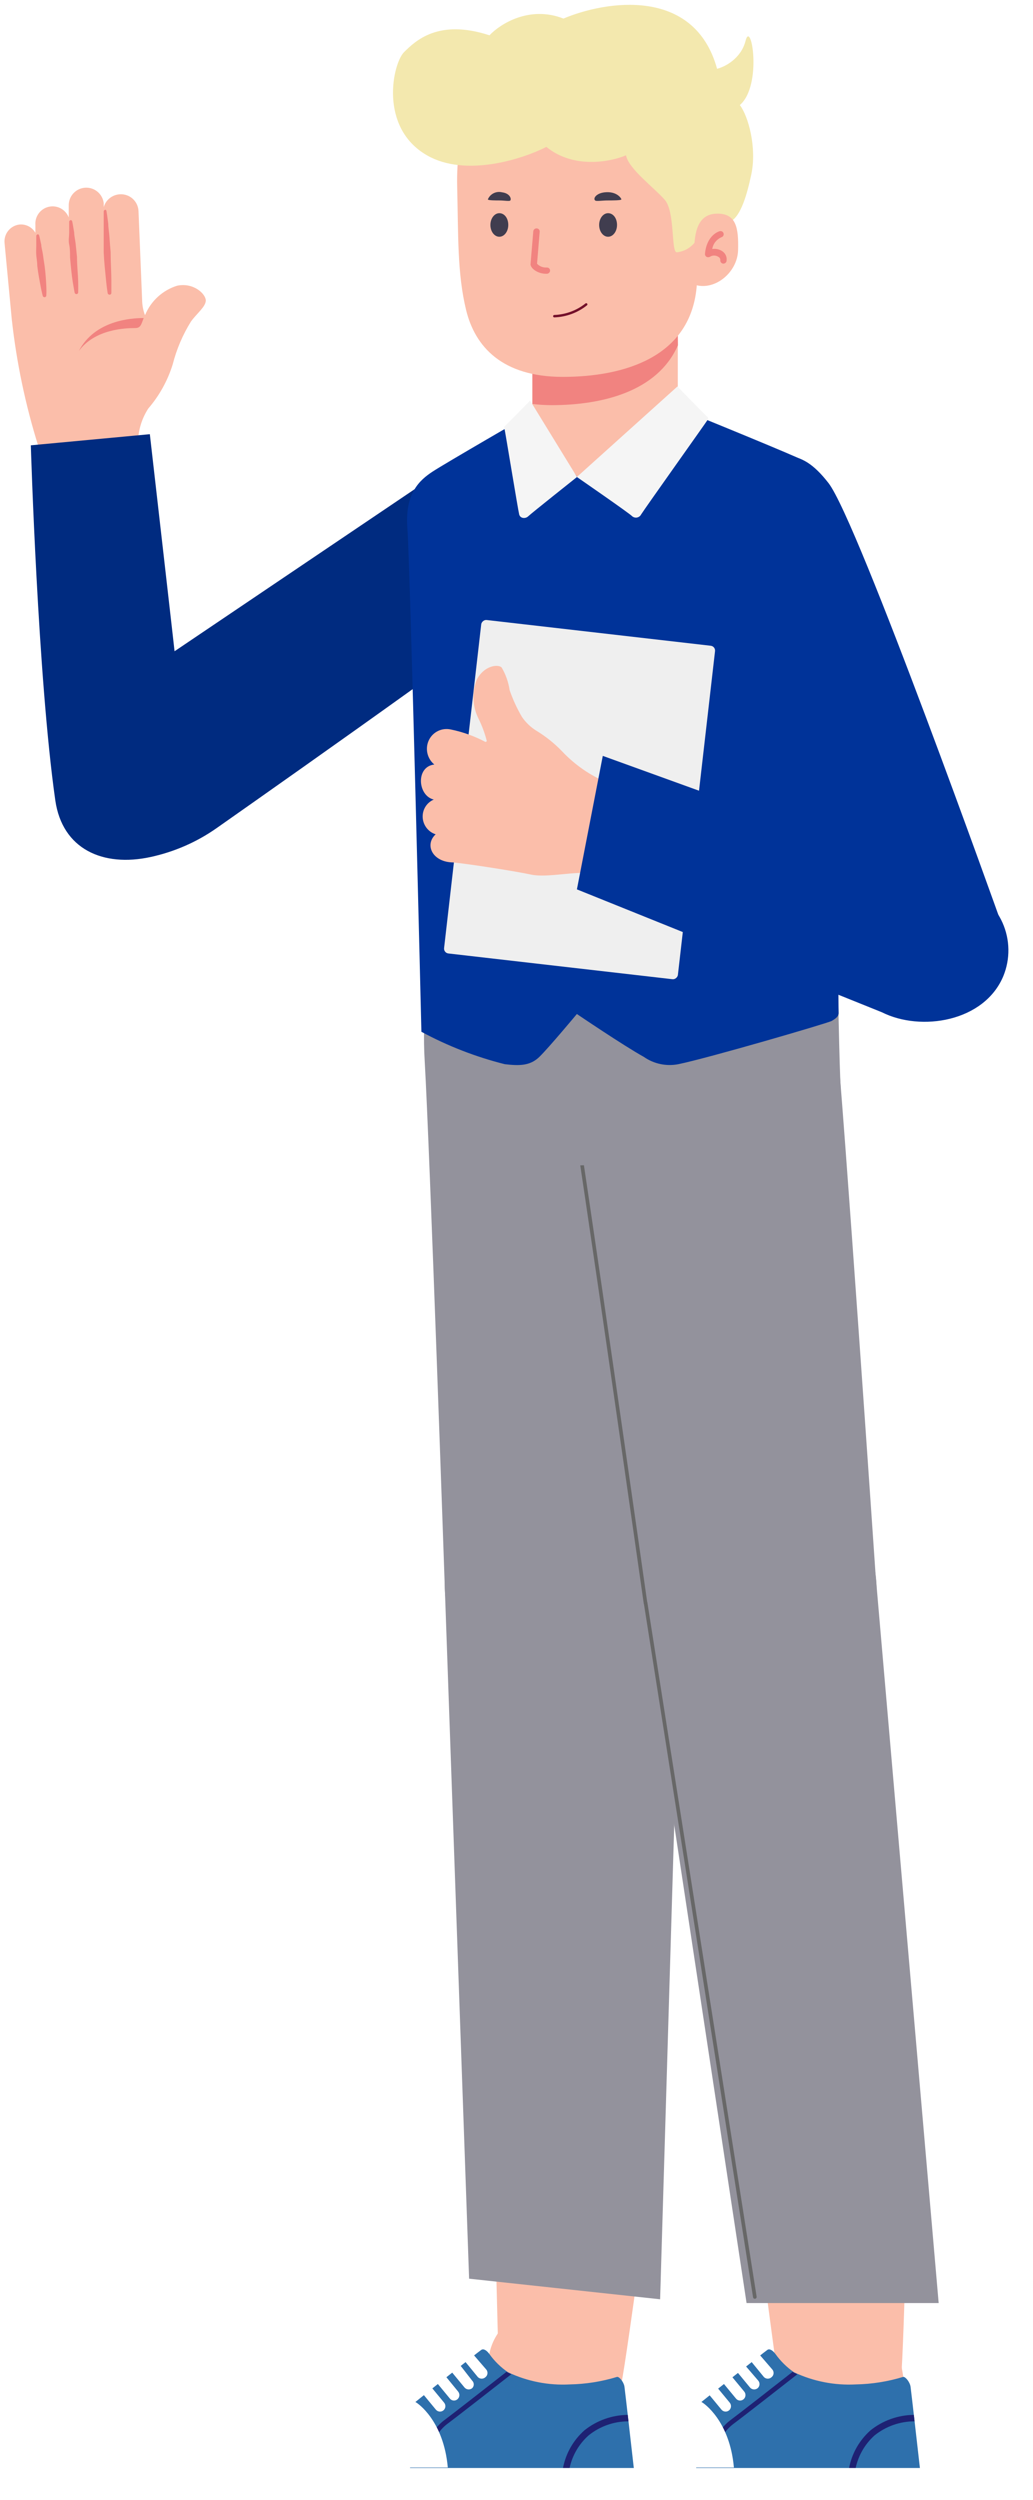 <svg width="213" height="515" viewBox="0 0 213 515" fill="none" xmlns="http://www.w3.org/2000/svg">
<g clip-path="url(#clip0_21_291)">
<path d="M109.763 64.046H139.759V98.424H109.763V64.046Z" fill="#FBBEAA"/>
<path d="M139.685 64.046H109.789V83.226C111.095 83.384 112.409 83.465 113.725 83.469C124.039 83.469 135.574 80.725 139.784 71.135L139.685 64.046Z" fill="#F18380"/>
<path d="M94.267 38.53C94.516 48.46 94.267 56.301 96.11 63.876C97.954 71.451 103.584 77.642 116.041 77.642C128.497 77.642 142.698 73.685 143.694 58.511C145.737 56.35 149.051 48.654 149.175 40.035C149.3 31.416 148.602 13.183 128.448 10.391C108.293 7.599 93.719 14.81 94.267 38.53Z" fill="#FBBEAA"/>
<path d="M104.805 46.347C104.805 47.682 103.983 48.775 102.962 48.775C101.94 48.775 101.118 47.682 101.118 46.347C101.118 45.012 101.94 43.919 102.962 43.919C103.983 43.919 104.805 44.914 104.805 46.347Z" fill="#403D4F"/>
<path d="M127.228 46.347C127.228 47.682 126.405 48.775 125.384 48.775C124.363 48.775 123.54 47.682 123.54 46.347C123.54 45.012 124.363 43.919 125.384 43.919C126.405 43.919 127.228 44.914 127.228 46.347Z" fill="#403D4F"/>
<path d="M122.718 41.297C122.892 41.516 124.213 41.297 125.209 41.297C126.206 41.297 128.124 41.297 128.124 41.079C128.124 40.86 127.177 39.355 124.686 39.622C122.892 39.816 122.245 40.909 122.718 41.297Z" fill="#403D4F"/>
<path d="M105.228 41.297C105.079 41.516 103.958 41.297 103.086 41.297C102.214 41.297 100.594 41.297 100.594 41.079C100.818 40.528 101.24 40.077 101.782 39.808C102.323 39.54 102.946 39.474 103.534 39.622C105.079 39.816 105.502 40.909 105.228 41.297Z" fill="#403D4F"/>
<path d="M112.579 56.398C110.835 56.398 109.44 55.282 109.39 54.48L109.963 47.634C109.982 47.464 110.068 47.309 110.203 47.2C110.338 47.091 110.511 47.038 110.685 47.051C110.77 47.057 110.854 47.08 110.93 47.117C111.006 47.155 111.074 47.207 111.129 47.27C111.185 47.333 111.227 47.407 111.254 47.486C111.28 47.565 111.29 47.648 111.283 47.731L110.735 54.335C110.987 54.601 111.297 54.809 111.641 54.943C111.986 55.078 112.358 55.135 112.728 55.112C112.815 55.105 112.903 55.116 112.986 55.143C113.068 55.17 113.145 55.214 113.21 55.27C113.275 55.327 113.328 55.396 113.365 55.473C113.402 55.55 113.423 55.634 113.426 55.719C113.426 55.891 113.36 56.057 113.239 56.183C113.119 56.309 112.954 56.386 112.778 56.398H112.579Z" fill="#F18380"/>
<path d="M139.58 51.98C142.312 51.659 144.067 49.552 144.562 47.124C145.058 44.696 146.612 45.91 149.545 45.91C152.478 45.91 153.977 40.29 154.9 36.014C156.1 30.453 154.313 23.944 152.553 21.644C157.246 17.621 154.9 3.826 153.727 8.424C152.788 12.103 149.425 13.789 147.86 14.172C143.167 -2.842 124.786 0.186 116.182 3.826C109.143 1.067 103.081 4.976 100.93 7.275C90.371 3.826 85.678 8.424 83.331 10.723C80.985 13.023 78.051 26.243 88.024 31.991C96.002 36.589 107.774 32.757 112.663 30.266C118.294 34.865 125.959 33.332 129.088 31.991C129.557 34.75 134.937 38.697 137.088 41.187C139.239 43.678 138.334 52.126 139.58 51.98Z" fill="#F3E8AE"/>
<path d="M143.147 50.96C143.271 48.192 143.72 44.113 147.756 44.016C151.791 43.919 152.315 46.881 152.19 51.542C152.065 56.204 147.207 60.161 142.947 58.559L143.147 50.96Z" fill="#FBBEAA"/>
<path d="M149.076 54.31C148.901 54.281 148.746 54.185 148.643 54.044C148.54 53.903 148.499 53.728 148.528 53.558C148.528 53.421 148.488 53.287 148.413 53.171C148.338 53.055 148.231 52.962 148.104 52.902C147.85 52.736 147.551 52.648 147.245 52.648C146.939 52.648 146.64 52.736 146.385 52.902C146.275 52.962 146.15 52.993 146.024 52.993C145.898 52.993 145.773 52.962 145.663 52.902C145.561 52.837 145.48 52.746 145.427 52.639C145.375 52.532 145.353 52.413 145.364 52.295C145.713 48.386 148.279 47.658 148.378 47.634C148.463 47.608 148.553 47.6 148.641 47.61C148.73 47.619 148.815 47.647 148.893 47.69C148.97 47.733 149.037 47.792 149.09 47.861C149.143 47.931 149.181 48.011 149.201 48.095C149.247 48.256 149.225 48.428 149.141 48.574C149.057 48.72 148.917 48.827 148.752 48.872C148.254 49.092 147.821 49.429 147.49 49.852C147.159 50.276 146.943 50.774 146.859 51.3C147.541 51.191 148.241 51.33 148.827 51.688C149.168 51.883 149.444 52.171 149.621 52.515C149.798 52.86 149.868 53.248 149.823 53.631C149.828 53.725 149.811 53.82 149.774 53.907C149.737 53.995 149.681 54.074 149.61 54.138C149.539 54.203 149.455 54.252 149.362 54.281C149.27 54.311 149.172 54.321 149.076 54.31Z" fill="#F18380"/>
<path d="M114.297 65.138C116.702 65.048 119.011 64.195 120.874 62.71" stroke="#73102A" stroke-width="0.5" stroke-miterlimit="10" stroke-linecap="round"/>
</g>
<path d="M28.47 91.924C28.345 89.183 29.079 86.471 30.57 84.167C32.865 81.505 34.584 78.398 35.62 75.04C36.416 71.922 37.689 68.947 39.392 66.217C40.609 64.544 42.435 63.175 42.435 61.897C42.435 60.619 40.001 58.155 36.532 58.855C35.047 59.318 33.682 60.103 32.535 61.155C31.389 62.207 30.489 63.499 29.9 64.939C29.568 64.062 29.373 63.138 29.322 62.201L28.562 43.552C28.55 43.069 28.442 42.593 28.243 42.152C28.045 41.711 27.759 41.314 27.405 40.985C27.051 40.656 26.634 40.401 26.179 40.236C25.725 40.071 25.242 39.999 24.759 40.023C23.99 40.056 23.251 40.329 22.645 40.804C22.039 41.279 21.598 41.931 21.382 42.67V41.818C21.265 40.911 20.809 40.083 20.107 39.498C19.404 38.914 18.506 38.617 17.593 38.667C16.68 38.717 15.82 39.11 15.186 39.768C14.551 40.426 14.189 41.3 14.172 42.214V44.8C13.867 44.002 13.286 43.341 12.535 42.936C11.783 42.532 10.911 42.41 10.078 42.595C9.245 42.779 8.505 43.257 7.995 43.941C7.484 44.625 7.236 45.469 7.296 46.321V47.964C6.969 47.388 6.481 46.92 5.892 46.618C5.303 46.315 4.639 46.191 3.98 46.26C3.078 46.374 2.257 46.835 1.689 47.545C1.121 48.255 0.852 49.158 0.938 50.063L2.429 65.791C3.405 74.659 5.239 83.411 7.905 91.924C7.937 93.346 8.266 94.745 8.871 96.031C9.477 97.318 10.344 98.464 11.419 99.395C12.493 100.326 13.751 101.022 15.11 101.439C16.47 101.855 17.902 101.982 19.313 101.812C20.591 101.854 21.862 101.622 23.042 101.13C24.222 100.638 25.282 99.898 26.15 98.96C27.019 98.022 27.676 96.909 28.076 95.695C28.476 94.481 28.611 93.195 28.47 91.924Z" fill="#FBBEAA"/>
<path d="M27.862 67.587C29.018 67.587 29.109 66.856 29.627 65.518C27.041 65.518 19.526 66.004 16.241 72.332C19.556 67.769 25.915 67.587 27.862 67.587ZM21.96 43.522C21.96 43.522 22.142 44.587 22.325 46.139C22.325 46.929 22.508 47.873 22.569 48.846C22.629 49.82 22.721 50.884 22.812 51.888C22.812 54.018 22.964 56.117 22.964 57.699C22.964 59.281 22.964 60.346 22.964 60.346C22.964 60.397 22.954 60.447 22.933 60.493C22.913 60.539 22.884 60.581 22.846 60.615C22.809 60.65 22.765 60.676 22.718 60.692C22.67 60.709 22.619 60.715 22.569 60.711C22.483 60.707 22.401 60.675 22.335 60.62C22.269 60.565 22.223 60.49 22.203 60.407C22.203 60.407 22.021 59.342 21.869 57.76C21.717 56.178 21.473 54.079 21.382 51.98C21.382 50.915 21.382 49.85 21.382 48.937C21.382 48.025 21.382 47.021 21.382 46.23C21.382 44.617 21.382 43.583 21.382 43.583C21.382 43.532 21.392 43.482 21.412 43.436C21.433 43.389 21.462 43.348 21.499 43.313C21.537 43.279 21.581 43.253 21.628 43.236C21.676 43.22 21.727 43.214 21.777 43.218C21.836 43.251 21.884 43.3 21.916 43.359C21.948 43.419 21.963 43.485 21.96 43.553V43.522ZM14.902 45.652C14.902 45.652 15.084 46.564 15.297 47.903C15.297 48.603 15.51 49.394 15.602 50.245C15.693 51.097 15.784 52.01 15.875 52.923C15.875 54.748 16.088 56.573 16.119 57.942C16.149 59.312 16.119 60.255 16.119 60.255C16.115 60.303 16.102 60.349 16.08 60.392C16.058 60.435 16.027 60.473 15.991 60.504C15.954 60.535 15.911 60.559 15.866 60.574C15.82 60.588 15.771 60.593 15.723 60.589C15.642 60.584 15.564 60.55 15.503 60.495C15.443 60.44 15.402 60.366 15.389 60.285C15.389 60.285 15.206 59.372 14.993 58.034C14.78 56.695 14.598 54.839 14.445 53.044C14.445 52.132 14.445 51.219 14.263 50.367C14.081 49.515 14.263 48.694 14.263 47.994C14.263 46.625 14.263 45.712 14.263 45.712C14.263 45.662 14.273 45.612 14.293 45.565C14.314 45.519 14.343 45.477 14.38 45.443C14.418 45.409 14.461 45.383 14.509 45.366C14.557 45.35 14.608 45.343 14.659 45.347C14.726 45.375 14.784 45.421 14.827 45.48C14.87 45.539 14.896 45.609 14.902 45.682V45.652ZM8.087 48.542C8.087 48.542 8.27 49.302 8.513 50.459C8.513 51.006 8.756 51.675 8.848 52.406C8.939 53.136 9.061 53.896 9.182 54.657C9.395 56.208 9.487 57.699 9.548 58.916C9.608 60.133 9.548 60.863 9.548 60.863C9.548 60.914 9.537 60.964 9.517 61.01C9.497 61.056 9.467 61.098 9.43 61.133C9.393 61.167 9.349 61.193 9.301 61.21C9.253 61.226 9.202 61.232 9.152 61.228C9.074 61.224 9 61.195 8.94 61.146C8.88 61.097 8.837 61.03 8.817 60.954C8.817 60.954 8.604 60.194 8.391 59.068C8.178 57.943 7.874 56.361 7.692 54.839C7.692 54.048 7.54 53.288 7.479 52.558C7.418 51.828 7.479 51.158 7.479 50.58C7.479 49.424 7.479 48.633 7.479 48.633C7.479 48.583 7.489 48.532 7.509 48.486C7.529 48.44 7.559 48.398 7.596 48.364C7.633 48.329 7.677 48.303 7.725 48.287C7.773 48.27 7.824 48.264 7.874 48.268C7.93 48.299 7.979 48.343 8.016 48.396C8.052 48.448 8.077 48.509 8.087 48.572V48.542Z" fill="#F18380"/>
<path d="M170.833 99.517C176.942 107.371 206.375 189.92 206.375 189.92C173.65 179.448 189.915 175.433 172.116 178.428C172.116 178.428 144.308 119.413 143.524 115.104C142.707 111.706 143.074 108.131 144.565 104.971C146.056 101.81 148.582 99.254 151.724 97.725C160.484 93.247 164.725 91.662 170.833 99.517Z" fill="#003399"/>
<path d="M102.297 89.45L35.992 134.169C36.271 136.457 30.897 89.45 30.897 89.45L6.356 91.741C6.356 91.741 7.789 139.6 11.401 164.875C12.834 174.905 21.183 178.709 31.083 176.549C35.971 175.483 40.572 173.477 44.667 170.603C62.263 158.253 111.627 123.466 115.663 119.09C122.626 111.54 122.626 105.884 118.624 99.668C114.622 93.452 106.059 88.516 102.297 89.45Z" fill="#002B80"/>
<path d="M180.546 324.439C180.964 327.637 180.744 330.887 179.899 334C179.053 337.113 177.599 340.027 175.62 342.574C173.64 345.122 171.176 347.251 168.369 348.84C165.561 350.428 162.467 351.444 159.264 351.829C156.061 352.214 152.814 351.961 149.71 351.083C146.606 350.204 143.707 348.72 141.181 346.714C138.655 344.709 136.551 342.222 134.992 339.398C133.433 336.574 132.449 333.469 132.097 330.263C132.097 330.263 119.395 241.047 116.383 223.023C113.37 204.999 116.558 189.912 136.741 185.62C157.677 181.177 170.756 196.514 172.337 211.877C173.919 227.24 180.546 324.439 180.546 324.439Z" fill="#93929C"/>
<path d="M140.507 326.171C140.586 332.642 138.092 338.88 133.573 343.512C129.054 348.145 122.879 350.792 116.408 350.872C109.936 350.952 103.699 348.458 99.066 343.939C94.434 339.419 91.786 333.245 91.707 326.773C91.707 326.773 88.619 236.704 87.564 218.454C86.51 200.204 91.28 185.569 111.814 183.461C133.101 181.277 144.448 197.92 144.448 213.383C144.448 228.847 140.507 326.171 140.507 326.171Z" fill="#93929C"/>
<path d="M101.447 432.306C101.447 432.306 102.652 483.491 102.953 491.147C103.254 498.804 108.099 500.887 115.906 501.565C123.713 502.243 127.002 496.042 128.106 491.122C129.211 486.202 135.888 436.021 135.888 436.021L101.447 432.306Z" fill="#FBBEAA"/>
<path d="M102.326 468.002L131.119 471.09C133.353 455.25 135.888 435.946 135.888 435.946L101.447 432.23C101.447 432.23 101.899 451.409 102.326 468.002Z" fill="#F18380"/>
<path d="M140.507 326.171C140.467 322.967 139.797 319.802 138.534 316.856C137.271 313.911 135.441 311.244 133.147 309.006C130.854 306.768 128.141 305.004 125.166 303.814C122.191 302.625 119.01 302.033 115.806 302.072C112.601 302.112 109.436 302.782 106.491 304.045C103.546 305.308 100.878 307.138 98.64 309.432C96.403 311.726 94.638 314.438 93.449 317.413C92.259 320.389 91.667 323.569 91.707 326.773L96.727 469.44L136.114 473.682L140.507 326.171Z" fill="#93929C"/>
<path d="M152.983 434.264C152.983 434.264 159.66 485.022 160.765 492.578C161.869 500.134 166.915 501.741 174.772 501.565C182.629 501.389 185.215 494.888 185.792 489.892C186.37 484.897 187.625 434.264 187.625 434.264H152.983Z" fill="#FBBEAA"/>
<path d="M157.804 469.659H186.772C187.275 453.694 187.751 434.264 187.751 434.264H152.984C152.984 434.264 155.494 453.192 157.804 469.659Z" fill="#F18380"/>
<path d="M180.547 324.439C179.713 318.066 176.398 312.279 171.323 308.336C166.248 304.393 159.822 302.611 153.44 303.378C147.059 304.145 141.238 307.399 137.242 312.433C133.246 317.467 131.397 323.874 132.098 330.263L153.937 474.46H193.549L180.547 324.439Z" fill="#93929C"/>
<path d="M133.127 330.263L155.644 473.205" stroke="#676767" stroke-width="0.75" stroke-miterlimit="10" stroke-linecap="round"/>
<path d="M133.102 330.263C133.102 330.263 120.4 241.047 117.388 223.023" stroke="#676767" stroke-width="0.75" stroke-miterlimit="10" stroke-linecap="round"/>
<path d="M172.137 475.608C169.29 475.404 166.466 476.252 164.204 477.992C161.941 479.732 160.396 482.243 159.861 485.047L146.758 498.477V506.836H188.755C188.755 506.836 186.646 491.774 186.044 488.386C185.441 484.997 183.408 475.608 172.137 475.608Z" fill="#FBBEAA"/>
<path d="M159.887 484.947C159.41 484.294 158.732 483.792 158.255 484.093C157.778 484.394 145.101 494.436 144.499 494.938C144.128 495.286 143.847 495.719 143.681 496.201C143.515 496.682 143.468 497.196 143.545 497.699V508.468H189.684C189.684 508.468 187.877 492.553 187.751 491.674C187.626 490.796 186.747 489.641 186.245 489.666C183.078 490.636 179.792 491.16 176.48 491.222C172.079 491.456 167.688 490.593 163.703 488.712C162.225 487.684 160.934 486.411 159.887 484.947Z" fill="#2E70AC"/>
<path d="M151.126 499.431C153.36 497.774 161.393 491.498 164.405 489.139L163.702 488.787C163.608 488.747 163.522 488.687 163.451 488.612C160.238 491.122 152.682 497.046 150.523 498.653C148.698 500.051 147.448 502.069 147.009 504.326L147.988 504.477C148.402 502.476 149.514 500.687 151.126 499.431Z" fill="#1E2173"/>
<path d="M188.428 497.498C185.177 497.531 182.03 498.654 179.492 500.686C177.198 502.719 175.643 505.456 175.074 508.468H176.429C176.984 505.858 178.355 503.493 180.345 501.715C182.682 499.844 185.586 498.826 188.579 498.828L188.428 497.498Z" fill="#1E2173"/>
<path d="M136.089 508.443H189.684C190.058 508.443 190.362 508.747 190.362 509.121V514.317C190.362 514.692 190.058 514.995 189.684 514.995H136.089C135.715 514.995 135.412 514.692 135.412 514.317V509.121C135.412 508.747 135.715 508.443 136.089 508.443Z" fill="white"/>
<path d="M144.624 494.837C144.147 494.636 141.813 495.314 138.775 498.301C137.511 499.608 136.6 501.216 136.13 502.973C135.66 504.73 135.646 506.578 136.089 508.342H151.327C150.473 498.703 145.101 495.038 144.624 494.837Z" fill="white"/>
<path d="M150.473 494.988C150.661 495.218 150.751 495.514 150.723 495.81C150.695 496.106 150.551 496.379 150.323 496.569C150.211 496.662 150.081 496.731 149.943 496.774C149.804 496.816 149.658 496.831 149.513 496.817C149.369 496.803 149.228 496.761 149.1 496.692C148.972 496.624 148.859 496.531 148.766 496.419L146.256 493.381C146.068 493.151 145.978 492.856 146.006 492.56C146.035 492.264 146.178 491.991 146.407 491.8C146.517 491.704 146.646 491.632 146.785 491.588C146.925 491.543 147.072 491.528 147.217 491.542C147.363 491.556 147.504 491.599 147.632 491.67C147.76 491.74 147.873 491.835 147.963 491.951L150.473 494.988Z" fill="white"/>
<path d="M153.461 492.703C153.649 492.934 153.738 493.229 153.71 493.525C153.682 493.821 153.538 494.094 153.31 494.285C153.199 494.381 153.071 494.453 152.931 494.497C152.792 494.542 152.645 494.557 152.499 494.543C152.354 494.529 152.213 494.486 152.085 494.415C151.956 494.345 151.844 494.249 151.754 494.134L149.243 491.097C149.061 490.864 148.975 490.57 149.003 490.276C149.031 489.982 149.171 489.71 149.394 489.515C149.504 489.42 149.633 489.347 149.773 489.303C149.912 489.258 150.059 489.243 150.204 489.257C150.35 489.271 150.491 489.315 150.619 489.385C150.748 489.455 150.86 489.551 150.95 489.666L153.461 492.703Z" fill="white"/>
<path d="M156.347 490.445C156.537 490.668 156.63 490.957 156.607 491.249C156.583 491.541 156.445 491.811 156.222 492.001C155.992 492.189 155.696 492.279 155.4 492.251C155.104 492.222 154.831 492.079 154.64 491.85L152.13 488.813C152.025 488.71 151.941 488.587 151.884 488.451C151.826 488.315 151.797 488.17 151.797 488.022C151.797 487.875 151.826 487.729 151.884 487.593C151.941 487.457 152.025 487.334 152.13 487.231C152.363 487.049 152.657 486.964 152.951 486.992C153.245 487.02 153.517 487.159 153.712 487.382L156.347 490.445Z" fill="white"/>
<path d="M159.259 488.16C159.352 488.272 159.421 488.401 159.463 488.54C159.506 488.679 159.521 488.825 159.507 488.97C159.493 489.114 159.45 489.255 159.382 489.383C159.314 489.511 159.221 489.624 159.108 489.716C158.897 489.923 158.613 490.039 158.318 490.039C158.022 490.039 157.738 489.923 157.527 489.716L155.017 486.654C154.829 486.424 154.739 486.128 154.767 485.832C154.795 485.536 154.939 485.263 155.167 485.072C155.279 484.98 155.409 484.911 155.547 484.868C155.686 484.826 155.832 484.811 155.977 484.825C156.121 484.839 156.262 484.881 156.39 484.95C156.518 485.018 156.632 485.111 156.724 485.223L159.259 488.16Z" fill="white"/>
<path d="M113.145 475.608C110.298 475.404 107.475 476.252 105.212 477.992C102.949 479.732 101.404 482.243 100.87 485.047L87.791 498.477V506.836H129.763C129.763 506.836 127.68 491.774 127.052 488.386C126.425 484.997 124.416 475.608 113.145 475.608Z" fill="#FBBEAA"/>
<path d="M100.895 484.947C100.418 484.294 99.765 483.792 99.263 484.093C98.761 484.394 86.109 494.436 85.532 494.938C84.954 495.44 84.553 496.067 84.553 497.699V508.468H130.692C130.692 508.468 128.885 492.553 128.759 491.674C128.633 490.796 127.755 489.641 127.253 489.666C124.086 490.636 120.799 491.16 117.488 491.222C113.094 491.46 108.711 490.597 104.735 488.712C103.246 487.69 101.946 486.416 100.895 484.947Z" fill="#2E70AC"/>
<path d="M92.134 499.431C94.368 497.774 102.401 491.498 105.413 489.139L104.735 488.787C104.633 488.747 104.539 488.687 104.459 488.612C101.246 491.122 93.69 497.046 91.531 498.653C89.706 500.051 88.456 502.069 88.017 504.326L88.996 504.477C89.422 502.481 90.532 500.696 92.134 499.431Z" fill="#1E2173"/>
<path d="M129.437 497.498C126.185 497.531 123.039 498.654 120.5 500.686C118.206 502.719 116.652 505.456 116.082 508.468H117.438C117.999 505.855 119.38 503.489 121.379 501.715C123.703 499.841 126.601 498.822 129.587 498.828L129.437 497.498Z" fill="#1E2173"/>
<path d="M77.097 508.443H130.692C131.066 508.443 131.37 508.747 131.37 509.121V514.317C131.37 514.692 131.066 514.995 130.692 514.995H77.097C76.723 514.995 76.419 514.692 76.419 514.317V509.121C76.419 508.747 76.723 508.443 77.097 508.443Z" fill="white"/>
<path d="M85.632 494.837C85.155 494.636 82.82 495.314 79.783 498.301C78.518 499.608 77.608 501.216 77.138 502.973C76.668 504.73 76.654 506.578 77.097 508.342H92.335C91.481 498.703 86.109 495.038 85.632 494.837Z" fill="white"/>
<path d="M91.582 494.988C91.77 495.218 91.859 495.514 91.831 495.81C91.803 496.106 91.659 496.379 91.431 496.569C91.319 496.662 91.19 496.731 91.051 496.774C90.912 496.816 90.766 496.831 90.622 496.817C90.477 496.803 90.337 496.761 90.209 496.692C90.08 496.624 89.967 496.531 89.875 496.419L87.364 493.381C87.182 493.149 87.096 492.855 87.124 492.561C87.153 492.266 87.292 491.994 87.515 491.8C87.626 491.704 87.754 491.632 87.894 491.588C88.033 491.543 88.18 491.528 88.325 491.542C88.471 491.556 88.612 491.599 88.74 491.67C88.869 491.74 88.981 491.835 89.071 491.951L91.582 494.988Z" fill="white"/>
<path d="M94.468 492.703C94.656 492.934 94.746 493.229 94.718 493.525C94.69 493.821 94.546 494.094 94.318 494.285C94.207 494.381 94.078 494.453 93.939 494.497C93.8 494.542 93.653 494.557 93.507 494.543C93.362 494.529 93.221 494.486 93.092 494.415C92.964 494.345 92.852 494.249 92.761 494.134L90.251 491.097C90.069 490.864 89.983 490.57 90.011 490.276C90.039 489.982 90.179 489.71 90.402 489.515C90.632 489.327 90.927 489.237 91.223 489.266C91.519 489.294 91.793 489.438 91.983 489.666L94.468 492.703Z" fill="white"/>
<path d="M97.356 490.444C97.46 490.545 97.544 490.666 97.601 490.799C97.658 490.933 97.687 491.077 97.687 491.222C97.687 491.368 97.658 491.511 97.601 491.645C97.544 491.779 97.46 491.9 97.356 492C97.125 492.189 96.83 492.278 96.534 492.25C96.238 492.222 95.965 492.078 95.774 491.85L93.264 488.812C93.076 488.582 92.986 488.287 93.014 487.991C93.042 487.695 93.186 487.422 93.414 487.231C93.526 487.138 93.656 487.069 93.795 487.027C93.933 486.984 94.079 486.969 94.224 486.983C94.368 486.997 94.509 487.04 94.637 487.108C94.765 487.176 94.879 487.269 94.971 487.382L97.356 490.444Z" fill="white"/>
<path d="M100.267 488.16C100.359 488.272 100.429 488.401 100.471 488.54C100.514 488.679 100.528 488.825 100.514 488.97C100.5 489.114 100.458 489.255 100.39 489.383C100.321 489.511 100.228 489.624 100.116 489.716C99.905 489.923 99.621 490.039 99.326 490.039C99.03 490.039 98.746 489.923 98.535 489.716L96.025 486.654C95.836 486.424 95.747 486.128 95.775 485.832C95.803 485.536 95.947 485.263 96.175 485.072C96.287 484.98 96.416 484.911 96.555 484.868C96.694 484.826 96.84 484.811 96.984 484.825C97.129 484.839 97.269 484.881 97.398 484.95C97.526 485.018 97.639 485.111 97.731 485.223L100.267 488.16Z" fill="white"/>
<path d="M88.303 198.931C88.303 198.931 88.303 224.963 88.303 226.393C88.303 227.824 100.855 240.1 117.523 240.1C143.153 240.1 173.829 230.736 173.377 224.636C173.076 220.62 172.699 198.931 172.699 198.931H88.303Z" fill="#93929C"/>
<path d="M109.309 85.34C109.309 85.34 91.912 95.381 89.226 97.138C86.54 98.896 83.428 101.607 84.005 108.937C84.582 116.267 86.892 212.562 86.892 212.562C92.324 215.493 98.1 217.736 104.087 219.239C106.974 219.565 109.258 219.641 111.216 217.733C113.175 215.825 118.948 208.897 118.948 208.897C118.948 208.897 128.462 215.348 132.755 217.733C133.778 218.447 134.934 218.948 136.154 219.207C137.374 219.466 138.634 219.477 139.859 219.239C146.11 217.959 170.71 210.779 171.489 210.328C172.267 209.876 172.995 209.399 172.919 208.545C172.844 207.692 172.392 109.765 172.066 105.347C172.001 102.981 171.257 100.684 169.921 98.729C168.586 96.775 166.716 95.247 164.535 94.327C159.289 91.992 139.583 83.985 139.583 83.985L119.023 98.268L109.309 85.34Z" fill="#003399"/>
<path d="M109.309 82.529L118.974 98.269C118.974 98.269 109.485 105.799 108.932 106.352C108.38 106.904 107.276 106.854 107.05 105.975C106.824 105.097 104.088 88.403 104.037 88.403C103.989 88.315 103.964 88.215 103.964 88.115C103.964 88.014 103.989 87.914 104.037 87.826C104.288 87.65 109.309 82.529 109.309 82.529Z" fill="#F5F5F5"/>
<g filter="url(#filter0_d_21_291)">
<rect width="48.55" height="69.183" rx="1" transform="matrix(-0.993 -0.114 -0.114 0.993 145.551 133.149)" fill="#EFEFEF"/>
</g>
<path d="M139.683 79.617L118.948 98.268C118.948 98.268 129.868 105.799 130.345 106.351C130.484 106.47 130.648 106.555 130.825 106.6C131.002 106.646 131.186 106.651 131.365 106.615C131.544 106.578 131.713 106.502 131.858 106.391C132.003 106.28 132.121 106.138 132.203 105.975C133.006 104.694 145.859 86.645 145.909 86.495C145.962 86.408 145.99 86.308 145.99 86.206C145.99 86.104 145.962 86.004 145.909 85.918C145.633 85.767 139.683 79.617 139.683 79.617Z" fill="#F5F5F5"/>
<path d="M125.104 161.184C121.663 159.73 118.552 157.576 115.969 154.858C114.369 153.18 112.556 151.723 110.576 150.527C109.415 149.801 108.413 148.843 107.633 147.713C106.603 145.961 105.75 144.111 105.088 142.191C104.842 140.538 104.28 138.944 103.432 137.5C102.625 136.761 99.779 137.156 98.302 140.028C97.792 141.307 97.562 142.684 97.625 144.066C97.688 145.449 98.044 146.806 98.668 148.046C99.404 149.533 99.98 151.093 100.386 152.7L100.118 152.86C97.867 151.665 95.461 150.798 92.974 150.286C92.072 150.085 91.133 150.193 90.307 150.596C89.481 150.998 88.817 151.67 88.422 152.503C88.027 153.336 87.924 154.283 88.129 155.189C88.335 156.096 88.836 156.91 89.554 157.501C85.673 157.947 86.114 163.933 89.445 164.724C88.732 165.024 88.13 165.537 87.72 166.196C87.311 166.855 87.113 167.627 87.155 168.407C87.197 169.188 87.476 169.939 87.954 170.561C88.432 171.182 89.087 171.642 89.829 171.88C87.463 174.062 89.192 177.658 93.489 177.673C96.98 178.029 106.317 179.49 109.566 180.189C112.814 180.888 119.344 179.342 121.441 179.991C124.563 181.135 128.189 181.154 130.955 172.938C133.721 164.723 128.316 162.245 125.104 161.184Z" fill="#FBBEAA"/>
<path d="M118.957 183.224L181.846 208.543C189.882 212.584 202.94 210.511 206.876 201.111C207.597 199.359 207.954 197.478 207.926 195.583C207.898 193.688 207.485 191.819 206.713 190.088C205.941 188.358 204.825 186.802 203.434 185.515C202.042 184.229 200.404 183.238 198.618 182.604L124.293 155.722L118.957 183.224Z" fill="#003399"/>
<defs>
<filter id="filter0_d_21_291" x="89.529" y="127.715" width="57.915" height="74.058" filterUnits="userSpaceOnUse" color-interpolation-filters="sRGB">
<feFlood flood-opacity="0" result="BackgroundImageFix"/>
<feColorMatrix in="SourceAlpha" type="matrix" values="0 0 0 0 0 0 0 0 0 0 0 0 0 0 0 0 0 0 127 0" result="hardAlpha"/>
<feOffset dx="2"/>
<feComposite in2="hardAlpha" operator="out"/>
<feColorMatrix type="matrix" values="0 0 0 0 0.604 0 0 0 0 0.6 0 0 0 0 0.631 0 0 0 1 0"/>
<feBlend mode="normal" in2="BackgroundImageFix" result="effect1_dropShadow_21_291"/>
<feBlend mode="normal" in="SourceGraphic" in2="effect1_dropShadow_21_291" result="shape"/>
</filter>
<clipPath id="clip0_21_291">
<rect width="74.327" height="97.429" fill="white" transform="matrix(-1 0 0 1 155.361 0.995)"/>
</clipPath>
</defs>
</svg>
